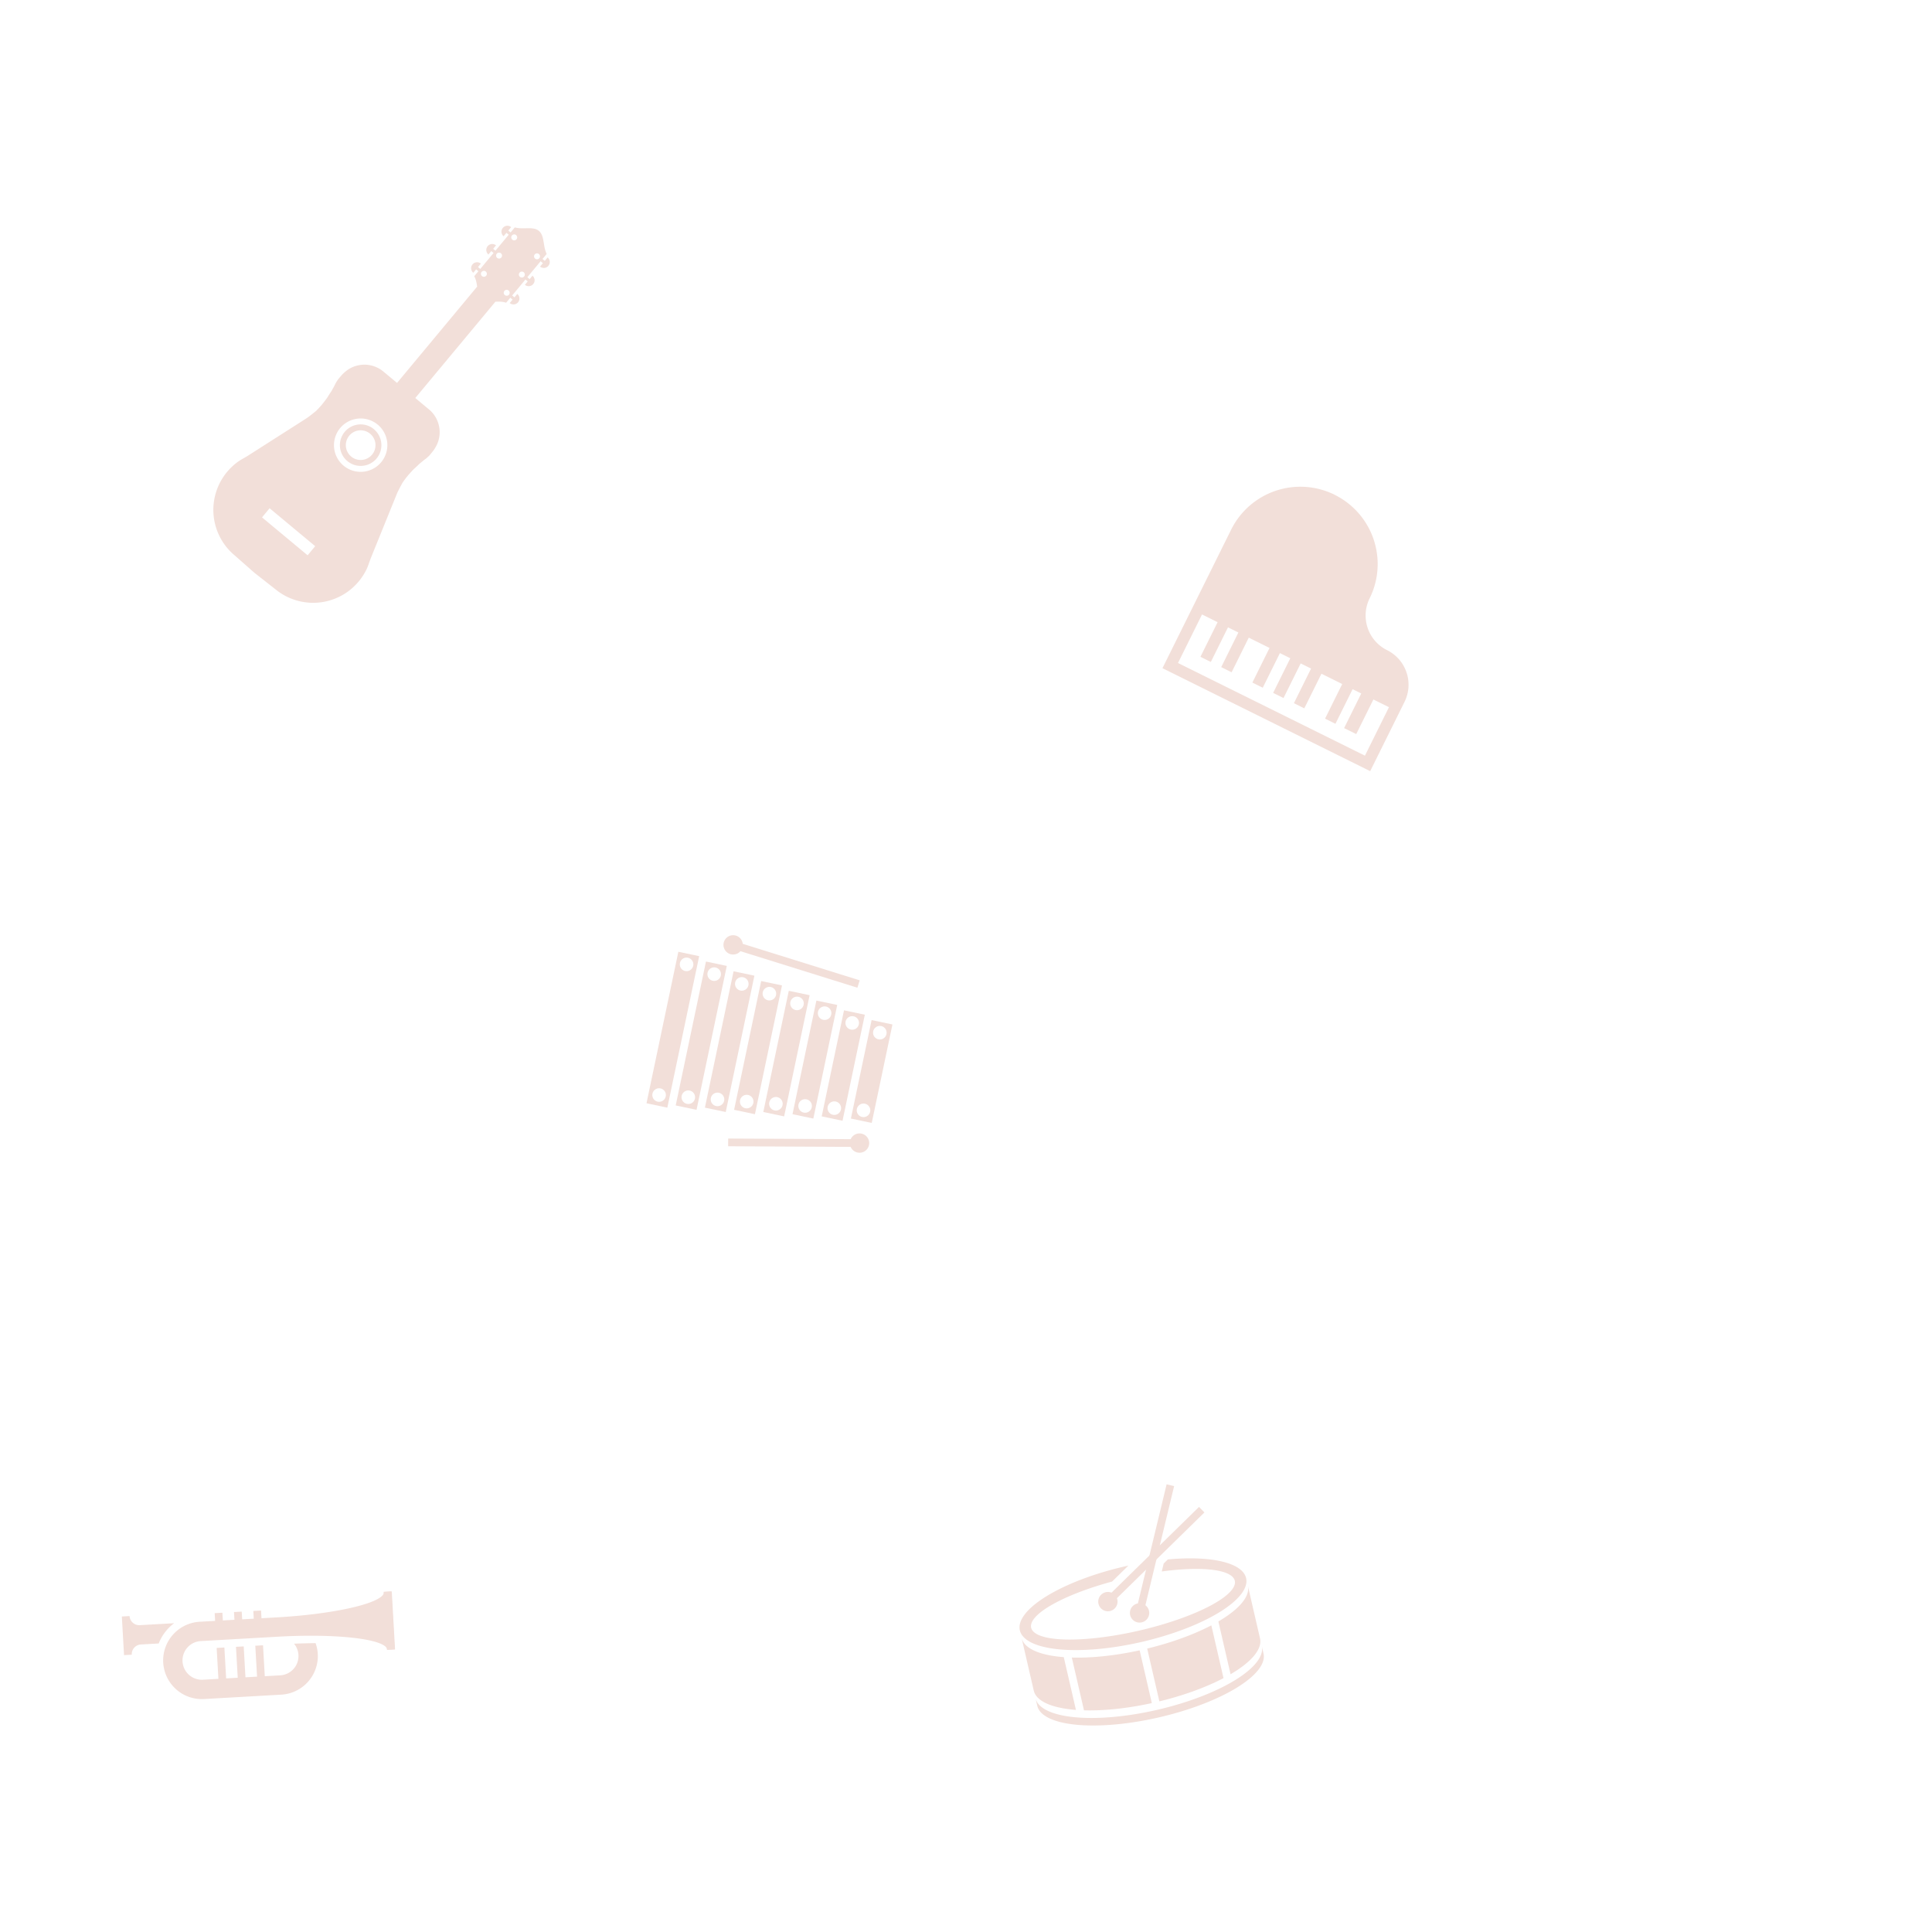 <?xml version="1.0" encoding="UTF-8" standalone="no"?>
<!-- Created with Inkscape (http://www.inkscape.org/) -->

<svg
   width="500"
   height="500"
   viewBox="0 0 132.292 132.292"
   version="1.1"
   id="svg5"
   inkscape:version="1.1.2 (0a00cf5339, 2022-02-04, custom)"
   sodipodi:docname="fond_instruments.svg"
   xmlns:inkscape="http://www.inkscape.org/namespaces/inkscape"
   xmlns:sodipodi="http://sodipodi.sourceforge.net/DTD/sodipodi-0.dtd"
   xmlns="http://www.w3.org/2000/svg"
   xmlns:svg="http://www.w3.org/2000/svg">
  <sodipodi:namedview
     id="namedview7"
     pagecolor="#ffffff"
     bordercolor="#666666"
     borderopacity="1.0"
     inkscape:pageshadow="2"
     inkscape:pageopacity="0.0"
     inkscape:pagecheckerboard="0"
     inkscape:document-units="mm"
     showgrid="false"
     units="px"
     inkscape:zoom="1"
     inkscape:cx="187.5"
     inkscape:cy="227"
     inkscape:window-width="1920"
     inkscape:window-height="1017"
     inkscape:window-x="1592"
     inkscape:window-y="-8"
     inkscape:window-maximized="1"
     inkscape:current-layer="layer1" />
  <defs
     id="defs2" />
  <g
     inkscape:label="Calque 1"
     inkscape:groupmode="layer"
     id="layer1">
    <path
       id="rect34724"
       style="fill:#f2dfd9;fill-opacity:1;stroke-width:1.824"
       d="m 36.89,15.803 c -0.41,-0.325 -1.046,-0.065 -1.64,-0.231 l -0.287,0.344 -0.156,-0.13 0.195,-0.234 a 0.406,0.406 0 0 0 -0.57,0.051 0.406,0.406 0 0 0 0.048,0.571 0.406,0.406 0 0 0 0.003,0.003 l 0.195,-0.234 0.156,0.13 -0.909,1.093 -0.156,-0.13 0.195,-0.234 a 0.406,0.406 0 0 0 -0.57,0.051 0.406,0.406 0 0 0 0.048,0.571 0.406,0.406 0 0 0 0.003,0.003 l 0.195,-0.234 0.156,0.13 -0.909,1.093 -0.156,-0.13 0.195,-0.234 a 0.406,0.406 0 0 0 -0.57,0.051 0.406,0.406 0 0 0 0.048,0.571 0.406,0.406 0 0 0 0.003,0.003 l 0.195,-0.234 0.156,0.13 -0.286,0.343 c 0.125,0.215 0.166,0.466 0.201,0.71 l -5.485,6.594 -0.937,-0.779 c -0.074,-0.062 -0.153,-0.118 -0.235,-0.169 -0.082,-0.051 -0.168,-0.095 -0.257,-0.134 -0.089,-0.038 -0.18,-0.071 -0.273,-0.096 -0.093,-0.025 -0.188,-0.044 -0.284,-0.056 -0.096,-0.012 -0.193,-0.017 -0.289,-0.015 -0.097,0.002 -0.194,0.011 -0.289,0.027 -0.095,0.016 -0.189,0.038 -0.282,0.067 -0.092,0.029 -0.182,0.065 -0.27,0.107 -0.087,0.042 -0.171,0.09 -0.251,0.144 -0.08,0.054 -0.204,0.156 -0.275,0.221 -0.072,0.065 -0.139,0.134 -0.2,0.209 -0.062,0.074 -0.193,0.221 -0.244,0.303 -0.051,0.082 -0.119,0.184 -0.157,0.272 -0.038,0.089 -0.102,0.188 -0.239,0.445 -0.164,0.239 -0.202,0.311 -0.311,0.483 -0.314,0.42 -0.413,0.547 -0.751,0.889 -0.477,0.386 -0.586,0.464 -0.817,0.608 l -3.908,2.494 -0.12,0.07 -0.113,0.066 c -0.124,0.067 -0.244,0.14 -0.36,0.219 -0.145,0.102 -0.282,0.214 -0.412,0.335 -0.13,0.12 -0.252,0.249 -0.366,0.385 -0.113,0.136 -0.218,0.28 -0.312,0.43 -0.095,0.15 -0.18,0.306 -0.254,0.467 -0.074,0.161 -0.137,0.327 -0.19,0.496 -0.053,0.169 -0.094,0.342 -0.124,0.517 -0.03,0.175 -0.049,0.351 -0.056,0.528 -0.007,0.177 -0.002,0.354 0.014,0.531 0.016,0.176 0.044,0.352 0.083,0.525 0.039,0.173 0.09,0.343 0.151,0.509 0.061,0.166 0.134,0.328 0.216,0.485 0.082,0.157 0.175,0.308 0.277,0.453 0.102,0.145 0.214,0.282 0.335,0.412 0.12,0.13 0.249,0.252 0.385,0.366 l 1.353,1.191 1.418,1.113 c 0.136,0.113 0.28,0.218 0.43,0.312 0.15,0.095 0.306,0.18 0.467,0.254 0.161,0.074 0.327,0.137 0.496,0.19 0.169,0.053 0.342,0.094 0.517,0.124 0.175,0.03 0.351,0.049 0.528,0.056 0.177,0.007 0.354,0.002 0.531,-0.014 0.176,-0.016 0.352,-0.044 0.525,-0.083 0.173,-0.039 0.343,-0.09 0.509,-0.151 0.166,-0.061 0.328,-0.134 0.485,-0.216 0.157,-0.082 0.308,-0.175 0.453,-0.277 0.145,-0.102 0.282,-0.214 0.412,-0.335 0.13,-0.12 0.252,-0.249 0.366,-0.385 0.113,-0.136 0.218,-0.28 0.312,-0.43 0.095,-0.15 0.18,-0.306 0.254,-0.467 0.057,-0.129 0.107,-0.26 0.15,-0.394 l 0.044,-0.123 0.047,-0.131 1.741,-4.297 c 0.1,-0.253 0.156,-0.374 0.449,-0.914 0.275,-0.395 0.382,-0.515 0.738,-0.901 0.149,-0.138 0.213,-0.189 0.418,-0.394 0.227,-0.181 0.314,-0.262 0.394,-0.316 0.08,-0.054 0.167,-0.14 0.239,-0.204 0.072,-0.065 0.192,-0.22 0.253,-0.295 0.062,-0.074 0.118,-0.153 0.169,-0.235 0.051,-0.082 0.129,-0.222 0.167,-0.311 0.038,-0.089 0.071,-0.18 0.096,-0.273 0.025,-0.093 0.044,-0.188 0.056,-0.284 0.012,-0.096 0.017,-0.193 0.015,-0.289 -0.002,-0.097 -0.011,-0.194 -0.027,-0.289 -0.016,-0.095 -0.038,-0.189 -0.067,-0.282 -0.029,-0.092 -0.065,-0.182 -0.107,-0.27 -0.042,-0.087 -0.09,-0.171 -0.144,-0.251 -0.054,-0.08 -0.113,-0.157 -0.178,-0.229 -0.065,-0.072 -0.134,-0.139 -0.209,-0.2 l -0.937,-0.779 5.485,-6.594 c 0.247,-0.01 0.501,-0.015 0.735,0.069 l 0.286,-0.343 0.156,0.13 -0.195,0.234 a 0.406,0.406 0 0 0 0.003,0.003 0.406,0.406 0 0 0 0.57,-0.057 0.406,0.406 0 0 0 -0.054,-0.57 l -0.195,0.234 -0.156,-0.13 0.909,-1.093 0.156,0.13 -0.195,0.234 a 0.406,0.406 0 0 0 0.003,0.003 0.406,0.406 0 0 0 0.57,-0.057 0.406,0.406 0 0 0 -0.054,-0.57 l -0.195,0.234 -0.156,-0.13 0.909,-1.093 0.156,0.13 -0.195,0.234 a 0.406,0.406 0 0 0 0.003,0.003 0.406,0.406 0 0 0 0.57,-0.057 0.406,0.406 0 0 0 -0.054,-0.57 l -0.195,0.234 -0.156,-0.13 0.287,-0.344 c -0.271,-0.554 -0.132,-1.227 -0.525,-1.571 -0.003,-0.003 -0.007,-0.005 -0.01,-0.008 -0.003,-0.003 -0.007,-0.005 -0.01,-0.008 z m -1.549,0.296 a 0.203,0.203 0 0 1 0.026,0.285 l -0.002,0.002 a 0.203,0.203 0 0 1 -0.286,0.023 0.203,0.203 0 0 1 -0.023,-0.286 0.203,0.203 0 0 1 0.286,-0.025 z m 1.56,1.297 a 0.203,0.203 0 0 1 0.028,0.285 0.203,0.203 0 0 1 -0.285,0.029 0.203,0.203 0 0 1 -0.03,-0.286 l 0.002,-0.002 a 0.203,0.203 0 0 1 0.285,-0.027 z m -2.598,-0.049 a 0.203,0.203 0 0 1 0.026,0.285 l -0.002,0.002 a 0.203,0.203 0 0 1 -0.286,0.023 0.203,0.203 0 0 1 -0.023,-0.286 0.203,0.203 0 0 1 0.286,-0.025 z m 1.56,1.297 a 0.203,0.203 0 0 1 0.028,0.285 0.203,0.203 0 0 1 -0.285,0.029 0.203,0.203 0 0 1 -0.03,-0.286 l 0.002,-0.002 a 0.203,0.203 0 0 1 0.285,-0.027 z m -2.598,-0.049 a 0.203,0.203 0 0 1 0.026,0.285 l -0.002,0.002 a 0.203,0.203 0 0 1 -0.286,0.023 0.203,0.203 0 0 1 -0.023,-0.286 0.203,0.203 0 0 1 0.286,-0.025 z m 1.56,1.297 a 0.203,0.203 0 0 1 0.028,0.285 0.203,0.203 0 0 1 -0.285,0.029 0.203,0.203 0 0 1 -0.03,-0.286 l 0.002,-0.002 a 0.203,0.203 0 0 1 0.285,-0.027 z m -8.955,9.189 a 1.827,1.827 0 0 1 0.231,2.569 l -0.016,0.019 a 1.827,1.827 0 0 1 -2.572,0.206 1.827,1.827 0 0 1 -0.214,-2.571 1.827,1.827 0 0 1 2.57,-0.222 z m -0.261,0.311 a 1.421,1.421 0 0 0 -1.999,0.173 1.421,1.421 0 0 0 0.167,2 1.421,1.421 0 0 0 2,-0.16 l 0.012,-0.015 A 1.421,1.421 0 0 0 25.607,29.394 Z m -0.261,0.311 a 1.015,1.015 0 0 1 0.129,1.428 l -0.009,0.01 a 1.015,1.015 0 0 1 -1.429,0.114 1.015,1.015 0 0 1 -0.119,-1.429 1.015,1.015 0 0 1 1.428,-0.124 z m -6.887,5.099 3.122,2.597 -0.519,0.624 -3.122,-2.597 z" />
    <path
       style="fill:#f2dfd9;fill-opacity:1;stroke-width:4.492"
       d="m 20.619,27.408 a 5,5 0 0 0 0.092,0.158 c -0.019,-0.035 -0.038,-0.069 -0.059,-0.104 -0.011,-0.018 -0.022,-0.037 -0.033,-0.055 z"
       transform="scale(0.265)"
       id="path36847" />
    <path
       id="rect31"
       style="fill:#f2dfd9;fill-opacity:1;stroke-width:0.144"
       d="m 91.391,33.879 a 5.292,5.292 0 0 0 -0.361,-0.162 5.292,5.292 0 0 0 -0.372,-0.135 5.292,5.292 0 0 0 -0.381,-0.107 5.292,5.292 0 0 0 -0.388,-0.078 5.292,5.292 0 0 0 -0.393,-0.049 5.292,5.292 0 0 0 -0.395,-0.019 5.292,5.292 0 0 0 -0.396,0.01 5.292,5.292 0 0 0 -0.393,0.04 5.292,5.292 0 0 0 -0.39,0.069 5.292,5.292 0 0 0 -0.383,0.098 5.292,5.292 0 0 0 -0.375,0.126 5.292,5.292 0 0 0 -0.365,0.154 5.292,5.292 0 0 0 -0.352,0.181 5.292,5.292 0 0 0 -0.337,0.207 5.292,5.292 0 0 0 -0.321,0.231 5.292,5.292 0 0 0 -0.303,0.255 5.292,5.292 0 0 0 -0.283,0.277 5.292,5.292 0 0 0 -0.261,0.297 5.292,5.292 0 0 0 -0.239,0.316 5.292,5.292 0 0 0 -0.214,0.333 5.292,5.292 0 0 0 -0.189,0.348 l -4.701,9.482 14.223,7.051 2.333,-4.707 a 2.646,2.646 0 0 0 0.017,-0.034 2.646,2.646 0 0 0 0.029,-0.062 2.646,2.646 0 0 0 0.028,-0.062 2.646,2.646 0 0 0 0.026,-0.062 2.646,2.646 0 0 0 0.025,-0.063 2.646,2.646 0 0 0 0.023,-0.064 2.646,2.646 0 0 0 0.021,-0.065 2.646,2.646 0 0 0 0.02,-0.065 2.646,2.646 0 0 0 0.018,-0.065 2.646,2.646 0 0 0 0.016,-0.066 2.646,2.646 0 0 0 0.015,-0.067 2.646,2.646 0 0 0 0.013,-0.067 2.646,2.646 0 0 0 0.011,-0.067 2.646,2.646 0 0 0 0.01,-0.067 2.646,2.646 0 0 0 0.008,-0.068 2.646,2.646 0 0 0 0.006,-0.068 2.646,2.646 0 0 0 0.004,-0.068 2.646,2.646 0 0 0 0.002,-0.068 2.646,2.646 0 0 0 9.2e-4,-0.068 2.646,2.646 0 0 0 -0.001,-0.068 2.646,2.646 0 0 0 -0.002,-0.068 2.646,2.646 0 0 0 -0.005,-0.068 2.646,2.646 0 0 0 -0.006,-0.068 2.646,2.646 0 0 0 -0.008,-0.067 2.646,2.646 0 0 0 -0.01,-0.068 2.646,2.646 0 0 0 -0.012,-0.067 2.646,2.646 0 0 0 -0.013,-0.067 2.646,2.646 0 0 0 -0.015,-0.066 2.646,2.646 0 0 0 -0.017,-0.066 2.646,2.646 0 0 0 -0.019,-0.066 2.646,2.646 0 0 0 -0.02,-0.065 2.646,2.646 0 0 0 -0.022,-0.065 2.646,2.646 0 0 0 -0.023,-0.063 2.646,2.646 0 0 0 -0.025,-0.064 2.646,2.646 0 0 0 -0.027,-0.063 2.646,2.646 0 0 0 -0.028,-0.062 2.646,2.646 0 0 0 -0.03,-0.061 2.646,2.646 0 0 0 -0.031,-0.06 2.646,2.646 0 0 0 -0.033,-0.06 2.646,2.646 0 0 0 -0.034,-0.059 2.646,2.646 0 0 0 -0.036,-0.058 2.646,2.646 0 0 0 -0.037,-0.057 2.646,2.646 0 0 0 -0.039,-0.056 2.646,2.646 0 0 0 -0.04,-0.055 2.646,2.646 0 0 0 -0.042,-0.054 2.646,2.646 0 0 0 -0.043,-0.053 2.646,2.646 0 0 0 -0.044,-0.051 2.646,2.646 0 0 0 -0.046,-0.05 2.646,2.646 0 0 0 -0.047,-0.049 2.646,2.646 0 0 0 -0.049,-0.048 2.646,2.646 0 0 0 -0.049,-0.047 2.646,2.646 0 0 0 -0.051,-0.045 2.646,2.646 0 0 0 -0.052,-0.044 2.646,2.646 0 0 0 -0.053,-0.043 2.646,2.646 0 0 0 -0.054,-0.041 2.646,2.646 0 0 0 -0.055,-0.04 2.646,2.646 0 0 0 -0.056,-0.039 2.646,2.646 0 0 0 -0.057,-0.037 2.646,2.646 0 0 0 -0.058,-0.036 2.646,2.646 0 0 0 -0.059,-0.034 2.646,2.646 0 0 0 -0.06,-0.033 2.646,2.646 0 0 0 -0.061,-0.031 2.646,2.646 0 0 1 -0.174,-0.094 2.646,2.646 0 0 1 -0.166,-0.107 2.646,2.646 0 0 1 -0.158,-0.119 2.646,2.646 0 0 1 -0.149,-0.131 2.646,2.646 0 0 1 -0.138,-0.142 2.646,2.646 0 0 1 -0.127,-0.151 2.646,2.646 0 0 1 -0.116,-0.161 2.646,2.646 0 0 1 -0.103,-0.169 2.646,2.646 0 0 1 -0.09,-0.176 2.646,2.646 0 0 1 -0.077,-0.182 2.646,2.646 0 0 1 -0.063,-0.188 2.646,2.646 0 0 1 -0.049,-0.192 2.646,2.646 0 0 1 -0.034,-0.195 2.646,2.646 0 0 1 -0.02,-0.197 2.646,2.646 0 0 1 -0.005,-0.198 2.646,2.646 0 0 1 0.009,-0.197 2.646,2.646 0 0 1 0.024,-0.197 2.646,2.646 0 0 1 0.039,-0.194 2.646,2.646 0 0 1 0.053,-0.19 2.646,2.646 0 0 1 0.067,-0.186 2.646,2.646 0 0 1 0.082,-0.181 5.292,5.292 0 0 0 0.059,-0.123 5.292,5.292 0 0 0 0.055,-0.124 5.292,5.292 0 0 0 0.052,-0.126 5.292,5.292 0 0 0 0.05,-0.127 5.292,5.292 0 0 0 0.046,-0.128 5.292,5.292 0 0 0 0.043,-0.129 5.292,5.292 0 0 0 0.039,-0.13 5.292,5.292 0 0 0 0.036,-0.132 5.292,5.292 0 0 0 0.033,-0.132 5.292,5.292 0 0 0 0.029,-0.133 5.292,5.292 0 0 0 0.026,-0.134 5.292,5.292 0 0 0 0.022,-0.134 5.292,5.292 0 0 0 0.019,-0.135 5.292,5.292 0 0 0 0.015,-0.135 5.292,5.292 0 0 0 0.012,-0.136 5.292,5.292 0 0 0 0.008,-0.136 5.292,5.292 0 0 0 0.005,-0.136 5.292,5.292 0 0 0 0.002,-0.136 5.292,5.292 0 0 0 -0.002,-0.137 5.292,5.292 0 0 0 -0.006,-0.136 5.292,5.292 0 0 0 -0.01,-0.136 5.292,5.292 0 0 0 -0.013,-0.136 5.292,5.292 0 0 0 -0.016,-0.135 5.292,5.292 0 0 0 -0.02,-0.135 5.292,5.292 0 0 0 -0.023,-0.134 5.292,5.292 0 0 0 -0.027,-0.134 5.292,5.292 0 0 0 -0.03,-0.133 5.292,5.292 0 0 0 -0.033,-0.132 5.292,5.292 0 0 0 -0.037,-0.131 5.292,5.292 0 0 0 -0.04,-0.13 5.292,5.292 0 0 0 -0.043,-0.129 5.292,5.292 0 0 0 -0.047,-0.128 5.292,5.292 0 0 0 -0.05,-0.127 5.292,5.292 0 0 0 -0.053,-0.125 5.292,5.292 0 0 0 -0.057,-0.124 5.292,5.292 0 0 0 -0.06,-0.123 5.292,5.292 0 0 0 -0.063,-0.121 5.292,5.292 0 0 0 -0.066,-0.119 5.292,5.292 0 0 0 -0.069,-0.117 5.292,5.292 0 0 0 -0.072,-0.116 5.292,5.292 0 0 0 -0.075,-0.114 5.292,5.292 0 0 0 -0.078,-0.112 5.292,5.292 0 0 0 -0.081,-0.11 5.292,5.292 0 0 0 -0.084,-0.107 5.292,5.292 0 0 0 -0.086,-0.106 5.292,5.292 0 0 0 -0.089,-0.103 5.292,5.292 0 0 0 -0.092,-0.101 5.292,5.292 0 0 0 -0.094,-0.099 5.292,5.292 0 0 0 -0.097,-0.096 5.292,5.292 0 0 0 -0.099,-0.093 5.292,5.292 0 0 0 -0.102,-0.091 5.292,5.292 0 0 0 -0.104,-0.088 5.292,5.292 0 0 0 -0.106,-0.085 5.292,5.292 0 0 0 -0.108,-0.083 5.292,5.292 0 0 0 -0.11,-0.08 5.292,5.292 0 0 0 -0.112,-0.077 5.292,5.292 0 0 0 -0.114,-0.074 5.292,5.292 0 0 0 -0.116,-0.071 5.292,5.292 0 0 0 -0.118,-0.068 5.292,5.292 0 0 0 -0.119,-0.065 5.292,5.292 0 0 0 -0.122,-0.062 z m -9.083,8.195 1.067,0.529 -1.175,2.371 0.711,0.353 1.175,-2.371 0.711,0.353 -1.175,2.371 0.711,0.353 1.175,-2.371 1.422,0.705 -1.175,2.371 0.711,0.353 1.175,-2.371 0.711,0.353 -1.175,2.371 0.711,0.353 1.175,-2.371 0.711,0.353 -1.175,2.371 0.711,0.353 1.175,-2.371 1.422,0.705 -1.175,2.371 0.711,0.353 1.175,-2.371 0.593,0.294 -1.175,2.371 0.83,0.411 1.175,-2.371 1.067,0.529 -1.645,3.319 -12.801,-6.346 z" />
    <g
       id="g6644"
       transform="rotate(11.874,-277.249,255.968)">
      <path
         id="rect3665"
         style="fill:#f2dfd9;fill-opacity:1;stroke-width:0.722"
         d="M 1,10 V 50 H 6.5 V 10 Z m 2.75,1 A 1.75,1.75 0 0 1 5.5,12.75 1.75,1.75 0 0 1 3.75,14.5 1.75,1.75 0 0 1 2,12.75 1.75,1.75 0 0 1 3.75,11 Z m 0,34.5 A 1.75,1.75 0 0 1 5.5,47.25 1.75,1.75 0 0 1 3.75,49 1.75,1.75 0 0 1 2,47.25 1.75,1.75 0 0 1 3.75,45.5 Z"
         transform="scale(0.265)" />
      <path
         id="rect3665-9"
         style="fill:#f2dfd9;fill-opacity:1;stroke-width:0.704"
         d="M 8.5,11 V 49 H 14 V 11 Z m 2.75,1 A 1.75,1.75 0 0 1 13,13.75 1.75,1.75 0 0 1 11.25,15.5 1.75,1.75 0 0 1 9.5,13.75 1.75,1.75 0 0 1 11.25,12 Z m 0,32.5 A 1.75,1.75 0 0 1 13,46.25 1.75,1.75 0 0 1 11.25,48 1.75,1.75 0 0 1 9.5,46.25 1.75,1.75 0 0 1 11.25,44.5 Z"
         transform="scale(0.265)" />
      <path
         id="rect3665-9-2"
         style="fill:#f2dfd9;fill-opacity:1;stroke-width:0.685"
         d="m 16,12 v 36 h 5.5 V 12 Z m 2.75,1 A 1.75,1.75 0 0 1 20.5,14.75 1.75,1.75 0 0 1 18.75,16.5 1.75,1.75 0 0 1 17,14.75 1.75,1.75 0 0 1 18.75,13 Z m 0,30.5 A 1.75,1.75 0 0 1 20.5,45.25 1.75,1.75 0 0 1 18.75,47 1.75,1.75 0 0 1 17,45.25 1.75,1.75 0 0 1 18.75,43.5 Z"
         transform="scale(0.265)" />
      <path
         id="rect3665-9-2-7"
         style="fill:#f2dfd9;fill-opacity:1;stroke-width:0.666"
         d="M 23.5,13 V 47 H 29 V 13 Z m 2.75,1 A 1.75,1.75 0 0 1 28,15.75 1.75,1.75 0 0 1 26.25,17.5 1.75,1.75 0 0 1 24.5,15.75 1.75,1.75 0 0 1 26.25,14 Z m 0,28.5 A 1.75,1.75 0 0 1 28,44.25 1.75,1.75 0 0 1 26.25,46 1.75,1.75 0 0 1 24.5,44.25 1.75,1.75 0 0 1 26.25,42.5 Z"
         transform="scale(0.265)" />
      <path
         id="rect3665-9-2-7-8"
         style="fill:#f2dfd9;fill-opacity:1;stroke-width:0.646"
         d="m 31,14 v 32 h 5.5 V 14 Z m 2.75,1 A 1.75,1.75 0 0 1 35.5,16.75 1.75,1.75 0 0 1 33.75,18.5 1.75,1.75 0 0 1 32,16.75 1.75,1.75 0 0 1 33.75,15 Z m 0,26.5 A 1.75,1.75 0 0 1 35.5,43.25 1.75,1.75 0 0 1 33.75,45 1.75,1.75 0 0 1 32,43.25 1.75,1.75 0 0 1 33.75,41.5 Z"
         transform="scale(0.265)" />
      <path
         id="rect3665-9-2-7-8-6"
         style="fill:#f2dfd9;fill-opacity:1;stroke-width:0.625"
         d="M 38.5,15 V 45 H 44 V 15 Z m 2.75,1 A 1.75,1.75 0 0 1 43,17.75 1.75,1.75 0 0 1 41.25,19.5 1.75,1.75 0 0 1 39.5,17.75 1.75,1.75 0 0 1 41.25,16 Z m 0,24.5 A 1.75,1.75 0 0 1 43,42.25 1.75,1.75 0 0 1 41.25,44 1.75,1.75 0 0 1 39.5,42.25 1.75,1.75 0 0 1 41.25,40.5 Z"
         transform="scale(0.265)" />
      <path
         id="rect3665-9-2-7-8-6-3"
         style="fill:#f2dfd9;fill-opacity:1;stroke-width:0.604"
         d="m 46,16 v 28 h 5.5 V 16 Z m 2.75,1 A 1.75,1.75 0 0 1 50.5,18.75 1.75,1.75 0 0 1 48.75,20.5 1.75,1.75 0 0 1 47,18.75 1.75,1.75 0 0 1 48.75,17 Z m 0,22.5 A 1.75,1.75 0 0 1 50.5,41.25 1.75,1.75 0 0 1 48.75,43 1.75,1.75 0 0 1 47,41.25 1.75,1.75 0 0 1 48.75,39.5 Z"
         transform="scale(0.265)" />
      <path
         id="rect3665-9-2-7-8-6-3-3"
         style="fill:#f2dfd9;fill-opacity:1;stroke-width:0.582"
         d="M 53.5,17 V 43 H 59 V 17 Z m 2.75,1 A 1.75,1.75 0 0 1 58,19.75 1.75,1.75 0 0 1 56.25,21.5 1.75,1.75 0 0 1 54.5,19.75 1.75,1.75 0 0 1 56.25,18 Z m 0,20.5 A 1.75,1.75 0 0 1 58,40.25 1.75,1.75 0 0 1 56.25,42 1.75,1.75 0 0 1 54.5,40.25 1.75,1.75 0 0 1 56.25,38.5 Z"
         transform="scale(0.265)" />
      <path
         id="path6211"
         style="fill:#f2dfd9;fill-opacity:1;stroke-width:0.237"
         d="M 3.902,0.757 A 0.661,0.661 0 0 0 3.18,1.352 0.661,0.661 0 0 0 3.776,2.074 0.661,0.661 0 0 0 4.416,1.736 L 12.768,2.536 12.819,2.009 4.467,1.21 A 0.661,0.661 0 0 0 3.902,0.757 Z" />
      <path
         id="path6211-5"
         style="fill:#f2dfd9;fill-opacity:1;stroke-width:0.237"
         d="m 15.234,13.565 a 0.661,0.661 0 0 0 0.515,-0.781 0.661,0.661 0 0 0 -0.781,-0.515 0.661,0.661 0 0 0 -0.514,0.51 l -8.219,1.684 0.106,0.518 8.219,-1.684 a 0.661,0.661 0 0 0 0.674,0.267 z" />
    </g>
    <g
       id="g10089"
       transform="rotate(-12.994,490.146,-246.81)">
      <path
         id="path7539"
         style="fill:#f2dfd9;fill-opacity:1;stroke-width:1.154"
         d="m 0,48 v 2 A 30,10 0 0 0 30,60 30,10 0 0 0 60,50 v -2 a 30,10 0 0 1 -0.064,0.654 30,10 0 0 1 -0.191,0.65 30,10 0 0 1 -0.32,0.646 30,10 0 0 1 -0.445,0.637 30,10 0 0 1 -0.57,0.627 A 30,10 0 0 1 57.717,51.826 30,10 0 0 1 56.906,52.424 30,10 0 0 1 55.98,53 a 30,10 0 0 1 -1.037,0.557 30,10 0 0 1 -1.143,0.531 30,10 0 0 1 -1.246,0.506 30,10 0 0 1 -1.342,0.477 30,10 0 0 1 -1.432,0.447 30,10 0 0 1 -1.518,0.416 30,10 0 0 1 -1.596,0.381 A 30,10 0 0 1 45,56.66 a 30,10 0 0 1 -1.73,0.309 30,10 0 0 1 -1.789,0.27 30,10 0 0 1 -1.838,0.23 30,10 0 0 1 -1.879,0.191 30,10 0 0 1 -1.91,0.148 30,10 0 0 1 -1.938,0.105 30,10 0 0 1 -1.953,0.064 A 30,10 0 0 1 30,58 30,10 0 0 1 28.037,57.979 30,10 0 0 1 26.084,57.914 30,10 0 0 1 24.146,57.809 30,10 0 0 1 22.236,57.66 30,10 0 0 1 20.357,57.469 30,10 0 0 1 18.52,57.238 30,10 0 0 1 16.73,56.969 30,10 0 0 1 15,56.66 30,10 0 0 1 13.332,56.314 30,10 0 0 1 11.736,55.934 30,10 0 0 1 10.219,55.518 30,10 0 0 1 8.787,55.07 30,10 0 0 1 7.445,54.594 30,10 0 0 1 6.199,54.088 30,10 0 0 1 5.057,53.557 30,10 0 0 1 4.02,53 30,10 0 0 1 3.094,52.424 30,10 0 0 1 2.283,51.826 30,10 0 0 1 1.592,51.215 30,10 0 0 1 1.021,50.588 30,10 0 0 1 0.576,49.951 30,10 0 0 1 0.256,49.305 30,10 0 0 1 0.064,48.654 30,10 0 0 1 0,48 Z"
         transform="scale(0.265)" />
      <path
         id="path8179"
         style="fill:#f2dfd9;fill-opacity:1;stroke-width:1.026"
         d="m 0,32 v 14 a 30,10 0 0 0 9.5,7.291 V 39.299 A 30,10 0 0 1 8.787,39.07 30,10 0 0 1 7.445,38.594 30,10 0 0 1 6.199,38.088 30,10 0 0 1 5.057,37.557 30,10 0 0 1 4.02,37 30,10 0 0 1 3.094,36.424 30,10 0 0 1 2.283,35.826 30,10 0 0 1 1.592,35.215 30,10 0 0 1 1.021,34.588 30,10 0 0 1 0.576,33.951 30,10 0 0 1 0.256,33.305 30,10 0 0 1 0.064,32.654 30,10 0 0 1 0,32 Z m 60,0 a 30,10 0 0 1 -0.064,0.654 30,10 0 0 1 -0.191,0.65 30,10 0 0 1 -0.32,0.646 30,10 0 0 1 -0.445,0.637 30,10 0 0 1 -0.57,0.627 A 30,10 0 0 1 57.717,35.826 30,10 0 0 1 56.906,36.424 30,10 0 0 1 55.98,37 a 30,10 0 0 1 -1.037,0.557 30,10 0 0 1 -1.143,0.531 30,10 0 0 1 -1.246,0.506 30,10 0 0 1 -1.342,0.477 A 30,10 0 0 1 50.5,39.299 V 53.297 A 30,10 0 0 0 60,46 Z m -48.5,7.871 v 13.994 a 30,10 0 0 0 17.5,2.125 V 41.994 a 30,10 0 0 1 -0.963,-0.016 30,10 0 0 1 -1.953,-0.064 30,10 0 0 1 -1.938,-0.105 A 30,10 0 0 1 22.236,41.66 30,10 0 0 1 20.357,41.469 30,10 0 0 1 18.52,41.238 30,10 0 0 1 16.73,40.969 30,10 0 0 1 15,40.66 30,10 0 0 1 13.332,40.314 30,10 0 0 1 11.736,39.934 30,10 0 0 1 11.5,39.871 Z m 37,0 a 30,10 0 0 1 -0.236,0.062 30,10 0 0 1 -1.596,0.381 A 30,10 0 0 1 45,40.66 a 30,10 0 0 1 -1.73,0.309 30,10 0 0 1 -1.789,0.27 30,10 0 0 1 -1.838,0.23 30,10 0 0 1 -1.879,0.191 30,10 0 0 1 -1.91,0.148 30,10 0 0 1 -1.938,0.105 30,10 0 0 1 -1.953,0.064 A 30,10 0 0 1 31,41.994 v 14 a 30,10 0 0 0 17.5,-2.127 z"
         transform="scale(0.265)" />
      <path
         id="path6788"
         style="fill:#f2dfd9;fill-opacity:1;stroke-width:1.04"
         d="M 30,20 A 30,10 0 0 0 0,30 30,10 0 0 0 30,40 30,10 0 0 0 60,30 30,10 0 0 0 41.381,20.748 l -1.281,0.783 -0.945,1.893 A 27,7 0 0 1 57,30 27,7 0 0 1 30,37 27,7 0 0 1 3,30 27,7 0 0 1 26.062,23.076 l 5.023,-3.068 A 30,10 0 0 0 30,20 Z"
         transform="scale(0.265)" />
      <path
         id="path6211-51"
         style="fill:#f2dfd9;fill-opacity:1;stroke-width:0.237"
         d="M 5.971,6.826 A 0.661,0.661 0 0 0 5.752,7.735 0.661,0.661 0 0 0 6.661,7.954 0.661,0.661 0 0 0 6.971,7.3 L 14.13,2.926 13.855,2.474 6.695,6.848 A 0.661,0.661 0 0 0 5.971,6.826 Z" />
      <path
         id="path6211-51-8"
         style="fill:#f2dfd9;fill-opacity:1;stroke-width:0.237"
         d="M 7.664,8.337 A 0.661,0.661 0 0 0 7.96,9.224 0.661,0.661 0 0 0 8.848,8.928 0.661,0.661 0 0 0 8.763,8.209 L 12.513,0.703 12.04,0.467 8.29,7.972 A 0.661,0.661 0 0 0 7.664,8.337 Z" />
    </g>
    <g
       id="g20529"
       transform="rotate(-3.252,1872.134,-89.29)">
      <path
         id="path12786"
         style="fill:#f2dfd9;fill-opacity:1;stroke-width:0.957"
         d="m 68,15 a 28,5 0 0 1 -28,5 h -4 v -2 h -2 v 2 h -3 v -2 h -2 v 2 h -3 v -2 h -2 v 2 H 20 A 10,10 0 0 0 10,30 10,10 0 0 0 20,40 H 40 A 10,10 0 0 0 50,30 10,10 0 0 0 49.588,27.213 26,3 0 0 0 44.023,27.037 5,5 0 0 1 45,30 5,5 0 0 1 40,35 h -4 v -8 h -2 v 8 h -3 v -8 h -2 v 8 h -3 v -8 h -2 v 8 h -4 a 5,5 0 0 1 -5,-5 5,5 0 0 1 5,-5 h 20 a 28,5 0 0 1 8.801,0.254 10,10 0 0 0 0,-0.002 28,5 0 0 1 2.203,0.15 28,5 0 0 1 3.354,0.305 28,5 0 0 1 0.004,0 28,5 0 0 1 0.111,0.012 28,5 0 0 1 0.953,0.107 28,5 0 0 1 1.031,0.129 28,5 0 0 1 1.965,0.279 28,5 0 0 1 1.816,0.311 28,5 0 0 1 2.414,0.516 28,5 0 0 1 0.049,0.012 28,5 0 0 1 1.336,0.363 28,5 0 0 1 1.189,0.395 28,5 0 0 1 0.027,0.01 28,5 0 0 1 0.961,0.402 28,5 0 0 1 0.018,0.008 28,5 0 0 1 0.396,0.205 28,5 0 0 1 0.361,0.215 28,5 0 0 1 0.283,0.199 28,5 0 0 1 0.025,0.018 28,5 0 0 1 0.02,0.018 28,5 0 0 1 0.229,0.199 28,5 0 0 1 0.004,0.004 28,5 0 0 1 0.004,0.004 28,5 0 0 1 0.191,0.217 28,5 0 0 1 0.004,0.004 28,5 0 0 1 0.219,0.434 28,5 0 0 1 0.004,0.01 28,5 0 0 1 0,0.002 28,5 0 0 1 0,0.002 28,5 0 0 1 0,0.002 A 28,5 0 0 1 68,30 h 2 V 15 Z"
         transform="scale(0.265)" />
      <path
         id="rect15867"
         style="fill:#f2dfd9;fill-opacity:1;stroke-width:1.006"
         d="m 0,17.5 v 2.5 5 2.5 H 2 A 2.5,2.5 0 0 1 4.5,25 H 9.115 A 12,12 0 0 1 13.391,20 H 4.5 A 2.5,2.5 0 0 1 2,17.5 Z"
         transform="scale(0.265)" />
      <rect
         style="fill:#f2dfd9;fill-opacity:1;stroke-width:0.324"
         id="rect19058"
         width="0.529"
         height="3.969"
         x="17.992"
         y="3.969" />
    </g>
  </g>
</svg>
